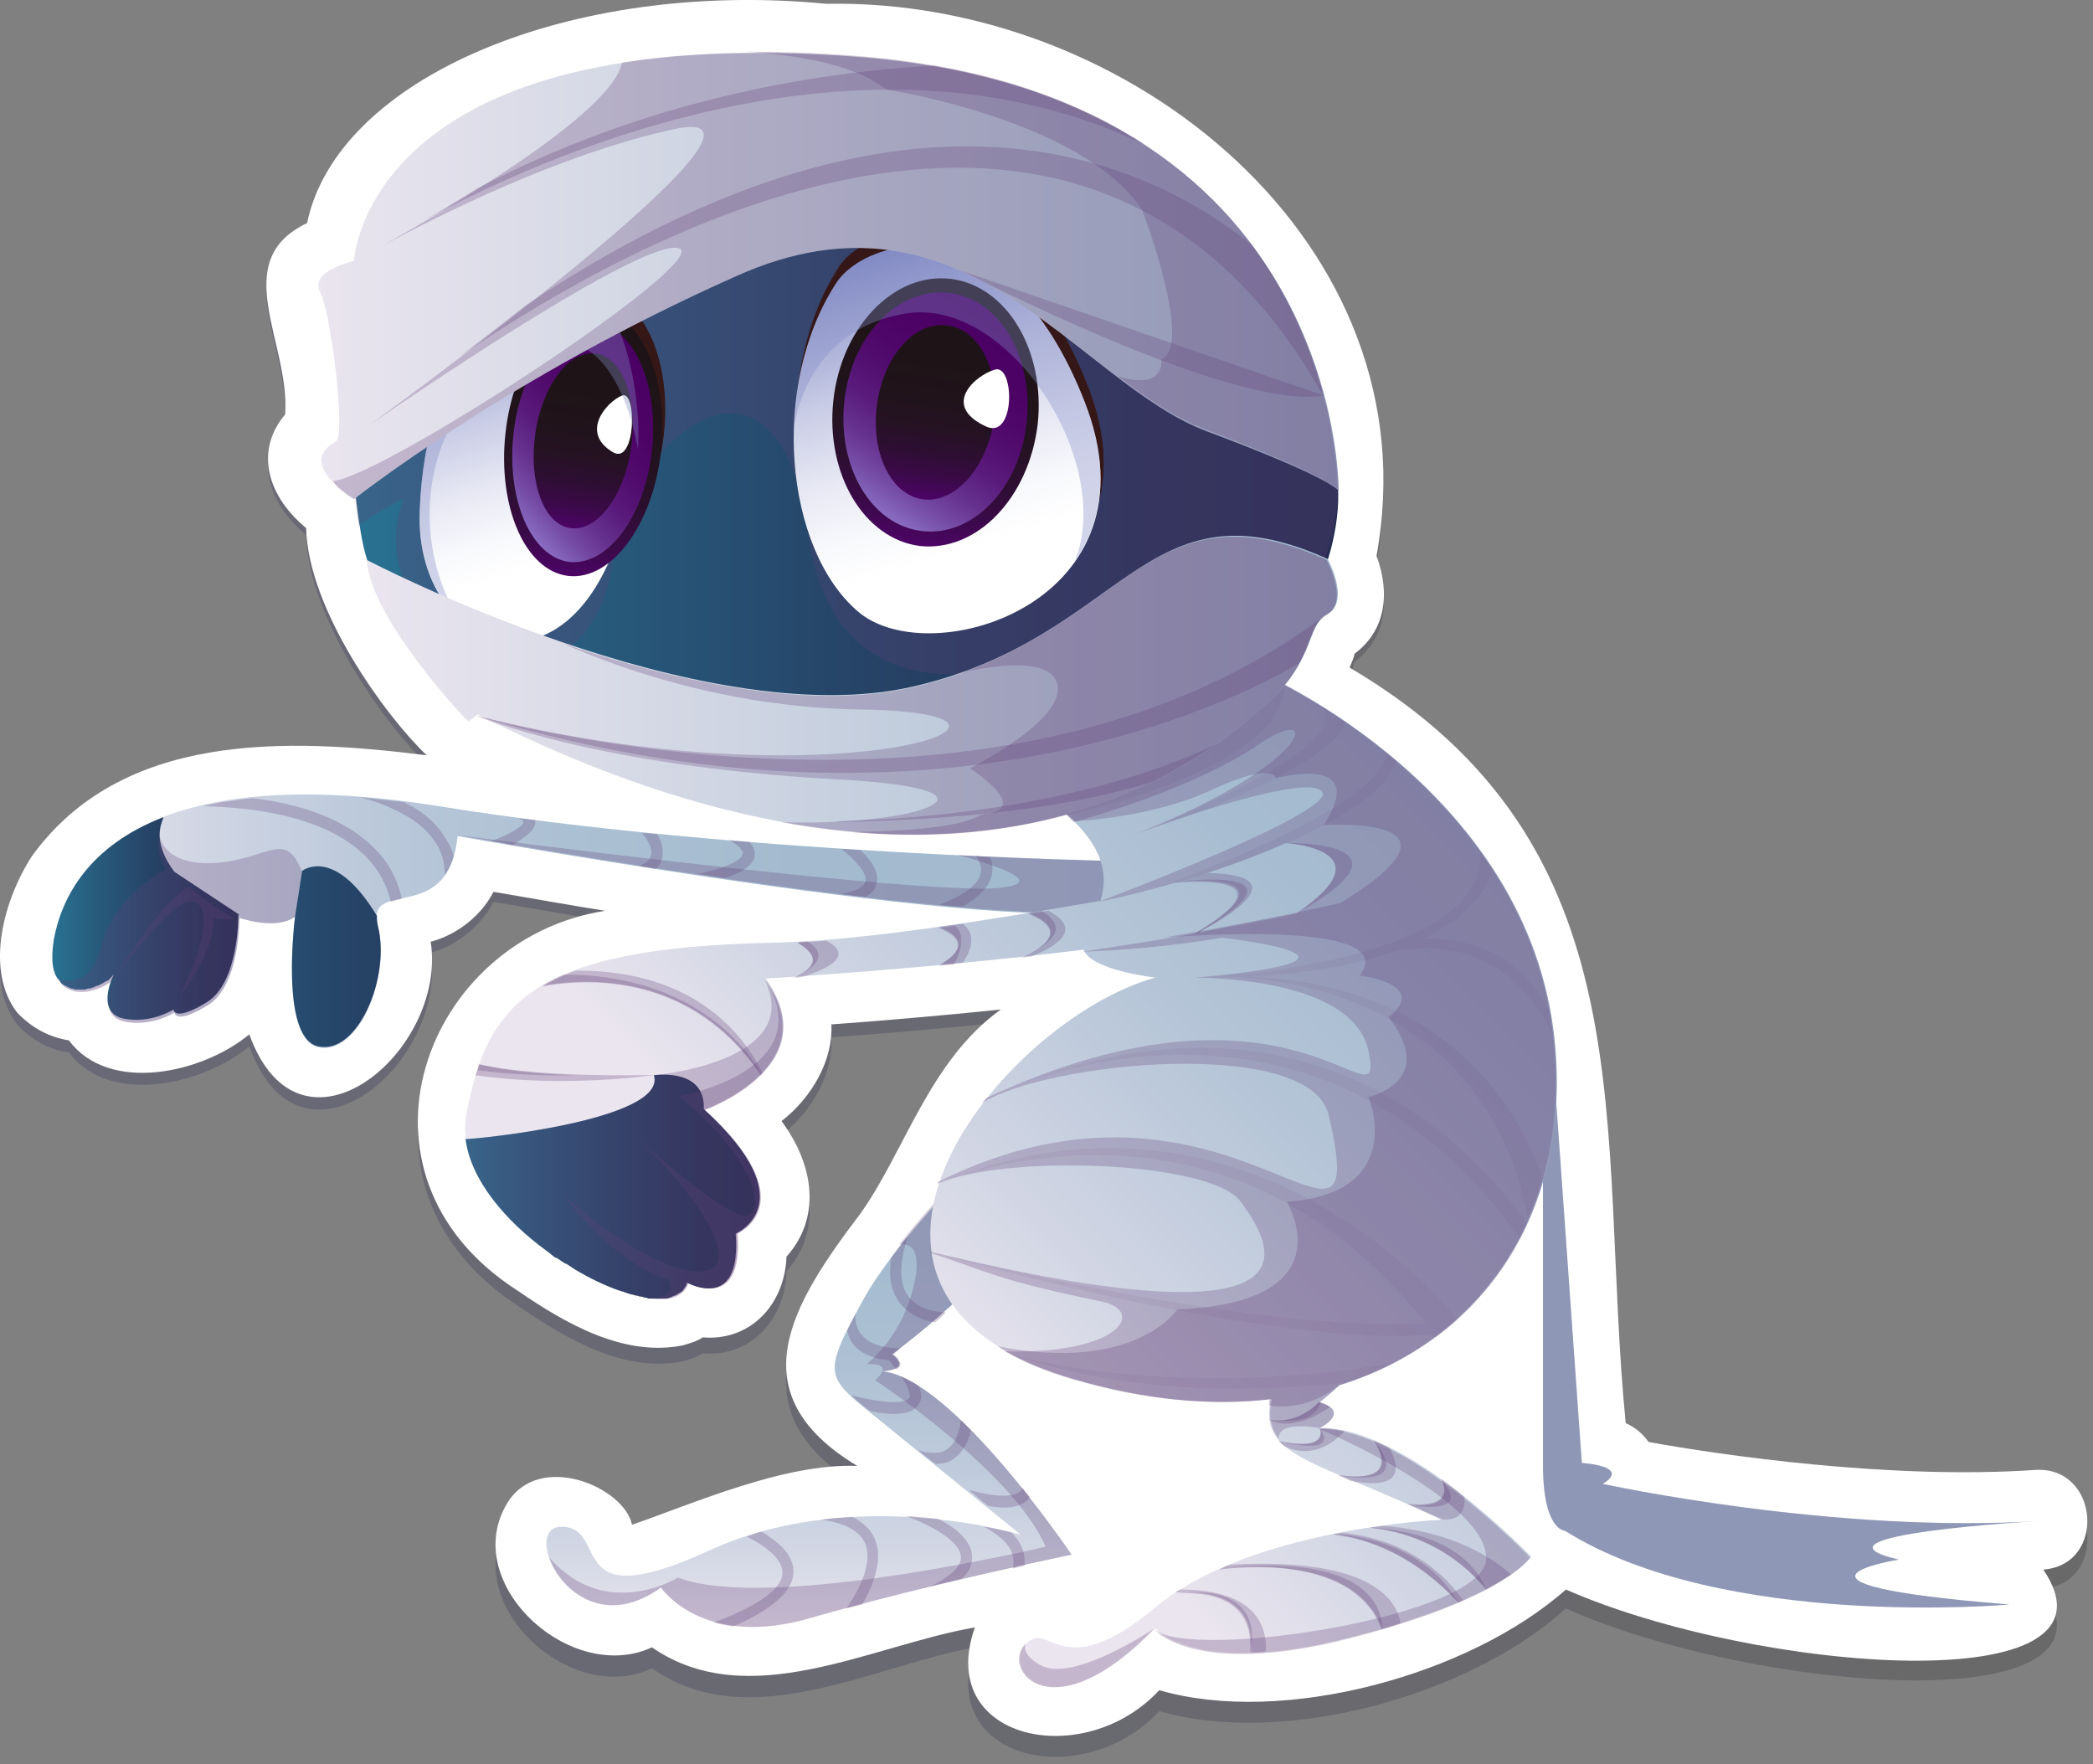 <svg width="210" height="177" viewBox="0 0 210 177" fill="none" xmlns="http://www.w3.org/2000/svg">
<rect x="0" y="0" width="210" height="177" fill="#808080" stroke="none"/>
<path opacity="0.18" d="M6.914 105.583C10.914 110.983 20.314 108.883 25.014 104.983C30.114 119.183 44.914 106.683 43.214 95.583C45.214 95.083 48.014 93.383 49.514 90.483C53.114 91.083 56.914 91.783 60.714 92.383C42.614 95.283 33.714 119.083 51.914 130.983C56.714 134.283 62.614 137.783 68.514 136.583C69.214 136.383 69.914 136.183 70.514 135.783C75.114 136.183 78.714 132.683 78.914 127.583C82.314 123.683 81.814 118.483 78.414 113.883C81.514 111.483 83.614 107.683 83.414 104.083C87.614 103.783 94.814 103.183 100.414 102.583C93.214 107.783 90.814 116.883 86.314 123.383C79.414 132.583 73.914 141.583 86.014 148.983C78.714 148.683 69.514 152.883 63.414 154.983C62.614 151.083 54.114 147.483 50.914 152.783C46.014 160.883 57.214 171.283 65.414 167.383C75.114 174.183 87.414 167.183 97.814 165.283C93.814 176.683 108.714 179.883 116.314 171.683C128.714 175.283 147.414 170.183 157.114 161.383C176.214 169.883 214.014 172.783 205.014 159.383C211.414 158.883 210.614 148.783 204.214 149.283C189.714 150.283 172.614 147.783 165.414 146.383C164.914 145.683 164.214 144.983 163.114 144.483C160.214 114.683 165.814 85.983 135.414 67.783C135.614 67.283 135.814 66.883 135.914 66.383C139.014 64.083 139.514 60.383 138.114 56.483C143.814 24.883 113.414 -0.117 82.914 0.483C57.114 -2.017 33.814 8.083 30.814 22.683C22.814 26.583 29.114 34.883 28.614 42.183C25.714 45.583 26.514 50.183 30.714 53.683C30.914 61.983 38.714 72.783 42.814 76.683C28.514 74.883 12.214 74.283 3.214 86.883C0.414 91.283 -1.586 98.383 1.714 102.783C3.214 104.383 5.014 105.383 6.914 105.583Z" fill="url(#paint0_linear_3_760)"/>
<path d="M6.914 104.383C10.914 109.783 20.314 107.683 25.014 103.783C30.114 117.883 44.914 105.483 43.214 94.483C45.214 93.983 48.014 92.383 49.514 89.483C53.114 90.083 56.914 90.783 60.714 91.383C42.614 94.183 33.714 117.783 51.914 129.483C56.714 132.783 62.614 136.183 68.514 134.983C69.214 134.783 69.914 134.583 70.514 134.183C75.114 134.583 78.714 131.083 78.914 126.083C82.314 122.283 81.814 117.083 78.414 112.483C81.514 110.083 83.614 106.283 83.414 102.783C87.614 102.483 94.814 101.883 100.414 101.283C93.214 106.483 90.814 115.483 86.314 121.783C79.414 130.883 73.914 139.783 86.014 147.083C78.714 146.783 69.514 150.883 63.414 152.983C62.614 149.183 54.114 145.583 50.914 150.783C46.014 158.783 57.214 169.083 65.414 165.283C75.114 171.983 87.414 165.083 97.814 163.283C93.814 174.583 108.714 177.783 116.314 169.583C128.714 173.183 147.414 168.083 157.114 159.483C176.214 167.883 214.014 170.783 205.014 157.483C211.414 156.983 210.614 147.083 204.214 147.483C189.714 148.483 172.614 145.983 165.414 144.683C164.914 143.983 164.214 143.283 163.114 142.783C160.214 113.283 165.814 84.883 135.414 66.983C135.614 66.483 135.814 66.083 135.914 65.583C139.014 63.283 139.514 59.583 138.114 55.783C143.814 24.583 113.414 -0.217 82.914 0.383C57.114 -2.117 33.814 7.883 30.814 22.383C22.814 26.183 29.114 34.383 28.614 41.583C25.714 44.983 26.514 49.483 30.714 52.983C30.914 61.183 38.714 71.883 42.814 75.783C28.514 73.983 12.214 73.483 3.214 85.883C0.414 90.183 -1.586 97.283 1.714 101.583C3.214 103.183 5.014 104.083 6.914 104.383Z" fill="white"/>
<path d="M102.414 112.083C102.414 112.083 90.714 122.883 86.514 130.583C82.314 138.283 82.814 138.083 88.614 142.783C94.414 147.483 102.414 153.983 102.414 153.983C102.414 153.983 85.714 148.883 71.114 155.583C56.514 162.283 61.214 153.483 56.514 153.183C51.814 152.883 57.514 165.683 66.314 159.283C66.314 159.283 70.514 165.583 81.514 162.283C92.614 159.083 107.514 155.983 107.514 155.983C107.514 155.983 95.614 138.283 88.514 137.583C88.514 137.583 91.614 137.483 89.514 135.883C89.514 135.883 97.714 129.783 100.414 125.483C103.214 121.183 102.414 112.083 102.414 112.083Z" fill="url(#paint1_linear_3_760)"/>
<path opacity="0.28" d="M66.314 159.283C66.314 159.283 70.514 165.583 81.514 162.283C92.614 159.083 107.514 155.983 107.514 155.983C107.514 155.983 95.614 138.283 88.514 137.583C88.514 137.583 91.614 137.483 89.514 135.883C89.514 135.883 97.714 129.783 100.414 125.483C101.014 124.483 101.514 123.183 101.814 121.783C100.414 118.083 99.314 115.483 99.114 115.083C96.614 117.583 93.114 121.183 90.214 124.883C91.314 124.683 92.214 125.283 91.914 127.783C91.014 133.883 86.914 136.883 86.914 136.883C86.914 136.883 89.914 136.583 87.814 138.483C87.814 138.483 101.614 147.583 104.914 155.183C104.914 155.183 77.214 161.783 68.014 158.283C68.014 158.283 60.814 162.783 55.114 156.283C56.214 159.483 60.614 163.383 66.314 159.283Z" fill="#634277"/>
<path opacity="0.28" d="M94.114 152.383C93.114 152.283 91.914 152.183 90.814 152.083C93.314 152.983 96.314 154.583 96.414 156.183C96.514 157.283 95.014 158.283 93.714 158.983C93.614 159.083 93.414 159.083 93.314 159.183C94.414 158.883 95.514 158.683 96.514 158.383C97.314 157.683 97.614 156.883 97.514 155.983C97.414 154.583 95.914 153.283 94.114 152.383Z" fill="#634277"/>
<path opacity="0.28" d="M87.814 154.483C87.414 153.483 86.614 152.783 85.514 152.183C84.514 152.283 83.414 152.283 82.414 152.483C84.814 152.783 86.314 153.683 86.814 154.883C87.614 156.883 86.114 159.683 84.914 161.383C85.414 161.283 86.014 161.083 86.514 160.983C87.614 159.083 88.614 156.483 87.814 154.483Z" fill="#634277"/>
<path opacity="0.28" d="M79.614 157.683C79.614 155.883 77.914 154.583 76.414 153.683C75.914 153.783 75.414 153.983 74.914 154.183C76.414 154.883 78.514 156.283 78.514 157.783C78.514 158.883 77.314 160.683 71.614 162.783C72.214 162.983 72.914 163.083 73.614 163.183C77.614 161.383 79.614 159.583 79.614 157.683Z" fill="#634277"/>
<path opacity="0.28" d="M85.614 134.883C86.514 135.983 88.014 136.383 89.214 136.483L89.914 137.383C90.214 137.283 90.414 137.083 90.314 136.683L90.014 136.483C90.114 136.483 90.114 136.483 90.214 136.483C90.114 136.283 89.914 136.083 89.614 135.883C89.614 135.883 89.914 135.683 90.314 135.283C89.214 135.283 87.414 135.083 86.514 133.983C86.014 133.483 85.814 132.783 85.814 131.883C85.514 132.483 85.214 132.983 85.014 133.483C85.114 134.083 85.314 134.483 85.614 134.883Z" fill="#634277"/>
<path opacity="0.28" d="M92.114 140.983C92.514 140.483 92.514 139.883 92.214 139.083C91.614 138.683 91.014 138.383 90.414 138.083C91.114 139.083 91.414 139.983 91.214 140.283C90.714 140.983 88.014 140.683 85.414 139.983C85.914 140.483 86.514 140.983 87.314 141.583C89.214 141.983 91.414 142.083 92.114 140.983Z" fill="#634277"/>
<path opacity="0.28" d="M90.114 130.483C90.814 131.583 92.114 132.383 93.814 132.683C94.214 132.383 94.614 131.983 94.914 131.683C93.014 131.583 91.714 130.983 91.014 129.883C89.914 128.183 90.614 125.483 91.114 123.983C90.514 124.683 89.914 125.483 89.414 126.183C89.214 127.683 89.214 129.183 90.114 130.483Z" fill="#634277"/>
<path opacity="0.28" d="M95.514 146.483C96.614 145.783 97.214 144.583 97.414 143.483C97.114 143.183 96.814 142.883 96.414 142.483C96.314 143.483 95.914 144.883 94.914 145.483C94.214 145.883 93.214 145.883 92.114 145.483C92.714 145.983 93.314 146.483 93.914 146.883C94.414 146.883 95.014 146.783 95.514 146.483Z" fill="#634277"/>
<path opacity="0.28" d="M103.114 150.483C103.214 150.383 103.214 150.283 103.314 150.183C103.114 149.883 102.814 149.583 102.614 149.283C102.514 149.383 102.514 149.483 102.414 149.583C101.514 150.383 99.314 150.083 97.214 149.483C97.914 150.083 98.514 150.583 99.114 151.083C100.614 151.383 102.214 151.383 103.114 150.483Z" fill="#634277"/>
<path d="M111.814 86.383C111.814 86.383 73.514 85.683 44.014 80.883C14.514 76.183 6.814 86.683 5.514 94.183C4.214 101.683 10.514 99.383 11.514 98.083C11.514 98.083 9.614 101.783 12.414 102.483C15.214 103.083 17.514 101.583 17.514 101.583C17.514 101.583 17.514 102.883 20.814 100.883C24.114 98.883 24.014 92.083 24.014 92.083C24.014 92.083 27.614 93.383 29.614 91.983C29.614 91.983 28.014 104.183 31.914 105.083C35.914 105.983 39.214 98.083 37.914 92.983C36.614 87.883 45.014 93.083 45.914 83.883C45.914 83.883 107.014 94.983 113.914 90.683C120.914 86.283 111.814 86.383 111.814 86.383Z" fill="url(#paint2_linear_3_760)"/>
<path d="M17.514 87.483C17.514 87.483 16.014 85.683 16.014 83.783C16.014 83.083 16.214 82.483 16.414 81.983C8.914 84.883 6.214 89.983 5.414 94.183C5.114 96.083 5.214 97.283 5.714 98.083C5.714 98.083 5.714 98.183 5.814 98.183C5.914 98.283 6.014 98.483 6.114 98.583C6.114 98.683 6.214 98.683 6.214 98.683C6.314 98.783 6.414 98.883 6.514 98.883C6.614 98.883 6.614 98.983 6.714 98.983C6.814 99.083 7.014 99.083 7.114 99.183H7.214C7.314 99.183 7.514 99.283 7.614 99.283C7.714 99.283 7.714 99.283 7.814 99.283C7.914 99.283 8.014 99.283 8.114 99.283C8.214 99.283 8.214 99.283 8.314 99.283C8.514 99.283 8.614 99.283 8.814 99.183H8.914C9.114 99.183 9.214 99.083 9.314 99.083C9.414 99.083 9.414 99.083 9.514 98.983C9.614 98.983 9.714 98.883 9.814 98.883C9.914 98.883 9.914 98.883 10.014 98.783C10.214 98.683 10.314 98.683 10.414 98.583C10.614 98.483 10.714 98.383 10.814 98.383C10.814 98.383 10.914 98.383 10.914 98.283C11.014 98.183 11.114 98.183 11.114 98.083C11.114 98.083 11.214 98.083 11.214 97.983C11.314 97.883 11.414 97.783 11.414 97.783C11.414 97.783 9.514 101.483 12.314 102.183C15.114 102.783 17.414 101.283 17.414 101.283C17.414 101.283 17.414 102.583 20.714 100.583C24.014 98.583 23.914 91.783 23.914 91.783H24.014L17.514 87.483Z" fill="url(#paint3_linear_3_760)"/>
<path opacity="0.28" d="M21.614 86.583C16.214 86.883 16.014 83.783 16.014 83.783C15.614 85.883 16.614 87.283 16.614 87.283C16.614 87.283 11.514 89.583 10.114 95.083C9.014 99.583 5.814 98.183 5.814 98.183C7.114 100.683 10.814 99.183 11.514 98.083C11.514 98.083 9.614 101.783 12.414 102.483C15.214 103.083 17.514 101.583 17.514 101.583C17.514 101.583 17.514 102.883 20.814 100.883C24.114 98.883 24.014 92.083 24.014 92.083C24.014 92.083 27.614 93.383 29.614 91.984L30.314 87.484C28.614 83.183 27.014 86.183 21.614 86.583Z" fill="#634277"/>
<path opacity="0.28" d="M11.514 98.083C11.514 98.083 16.814 90.783 18.914 90.483C21.114 90.183 21.014 93.883 18.014 99.983C18.014 99.983 21.714 95.383 21.414 92.083C21.414 92.083 22.714 92.383 23.514 92.183C23.514 92.183 20.414 90.383 19.014 88.983C19.114 88.883 16.814 89.483 11.514 98.083Z" fill="#634277"/>
<path d="M30.314 87.383L29.614 91.883C29.614 91.883 28.014 104.083 31.914 104.983C35.914 105.883 39.214 97.983 37.914 92.883C37.814 92.483 37.814 92.183 37.814 91.883C33.514 84.783 30.314 87.383 30.314 87.383Z" fill="url(#paint4_linear_3_760)"/>
<path opacity="0.28" d="M53.714 82.483C53.714 82.383 53.714 82.383 53.714 82.283C53.114 82.183 52.614 82.183 52.014 82.083C52.514 82.283 52.514 82.483 52.514 82.483C52.514 82.883 51.214 83.683 49.314 84.383C49.914 84.483 50.614 84.583 51.414 84.783C52.614 84.083 53.714 83.283 53.714 82.483Z" fill="#634277"/>
<path opacity="0.28" d="M38.014 85.583C35.414 82.683 31.214 80.783 25.314 80.083C23.514 80.283 21.914 80.483 20.414 80.883C28.414 81.083 34.114 82.983 37.114 86.383C38.414 87.883 38.914 89.283 39.214 90.483C39.514 90.383 39.914 90.283 40.314 90.183C40.014 88.783 39.414 87.183 38.014 85.583Z" fill="#634277"/>
<path opacity="0.28" d="M99.514 87.783C99.614 87.183 99.614 86.583 99.314 85.983C98.814 85.983 98.414 85.983 97.914 85.883C98.314 86.483 98.514 86.983 98.414 87.583C98.114 89.083 95.814 90.183 94.214 90.783C95.014 90.883 95.714 90.883 96.514 90.983C97.814 90.283 99.214 89.183 99.514 87.783Z" fill="#634277"/>
<path opacity="0.28" d="M87.914 88.783C88.314 87.583 87.414 86.283 86.314 85.283C85.714 85.283 85.114 85.183 84.414 85.183C85.814 86.283 87.114 87.683 86.814 88.483C86.714 88.783 86.314 89.383 84.314 89.683C85.114 89.783 86.014 89.883 86.814 89.983C87.414 89.683 87.814 89.283 87.914 88.783Z" fill="#634277"/>
<path opacity="0.28" d="M65.914 83.683C65.414 83.683 64.914 83.583 64.414 83.583C65.014 84.283 65.514 85.183 65.314 85.883C65.214 86.183 64.914 86.583 64.114 86.883C64.614 86.983 65.214 87.083 65.814 87.183C66.114 86.883 66.314 86.583 66.414 86.183C66.614 85.283 66.414 84.383 65.914 83.683Z" fill="#634277"/>
<path opacity="0.28" d="M75.714 85.883C75.814 85.383 75.614 84.984 75.214 84.484C74.514 84.383 73.914 84.383 73.214 84.283C74.514 85.083 74.614 85.583 74.514 85.683C74.414 86.383 72.514 87.183 70.014 87.683C70.914 87.783 71.814 87.983 72.714 88.083C74.414 87.583 75.614 86.784 75.714 85.883Z" fill="#634277"/>
<path opacity="0.28" d="M40.514 80.483C39.014 80.283 37.514 80.183 36.114 79.983C38.714 80.683 41.914 81.983 43.514 84.283C44.314 85.283 44.614 86.483 44.614 87.783C45.014 87.283 45.314 86.683 45.514 85.883C45.314 85.083 44.914 84.383 44.414 83.683C43.514 82.283 42.014 81.183 40.514 80.483Z" fill="#634277"/>
<path opacity="0.28" d="M113.914 90.583C120.914 86.283 111.814 86.383 111.814 86.383C111.814 86.383 105.514 86.283 96.114 85.783C100.514 86.983 104.914 88.583 100.314 89.083C92.614 89.883 45.814 83.783 45.814 83.783C45.814 83.783 107.014 94.883 113.914 90.583Z" fill="#634277"/>
<path d="M156.114 110.183L158.714 146.783C158.714 146.783 163.714 147.083 160.814 148.883C160.814 148.883 184.214 153.983 204.914 152.583C204.914 152.583 179.914 153.983 190.514 156.483C190.514 156.483 175.314 158.883 201.614 160.983C201.614 160.983 172.914 163.583 157.014 153.583C157.014 153.583 154.814 153.583 154.814 146.983C154.814 140.383 154.814 118.083 154.814 118.083C154.814 118.083 153.114 108.883 156.114 110.183Z" fill="#A1B9CE"/>
<path opacity="0.28" d="M156.114 110.183L158.714 146.783C158.714 146.783 163.714 147.083 160.814 148.883C160.814 148.883 184.214 153.983 204.914 152.583C204.914 152.583 179.914 153.983 190.514 156.483C190.514 156.483 175.314 158.883 201.614 160.983C201.614 160.983 172.914 163.583 157.014 153.583C157.014 153.583 154.814 153.583 154.814 146.983C154.814 140.383 154.814 118.083 154.814 118.083C154.814 118.083 153.114 108.883 156.114 110.183Z" fill="#634277"/>
<path d="M132.414 143.283C132.414 143.283 135.614 141.683 132.414 140.683C132.414 140.683 133.214 140.083 134.414 138.983C148.914 134.483 157.614 121.483 156.014 104.683C153.614 79.183 126.614 67.583 126.614 67.583C126.614 67.583 99.314 74.783 107.014 81.683C111.014 85.283 111.114 88.083 110.414 90.383C98.814 92.383 86.514 94.383 77.614 94.583C53.114 95.083 48.914 100.783 46.814 111.683C44.714 122.583 67.214 134.683 69.114 128.583C69.114 128.583 74.614 131.683 74.014 123.683C74.014 123.683 81.014 120.683 70.714 111.283C70.714 111.283 83.114 106.883 76.814 98.183C76.814 98.183 92.514 97.283 108.714 95.283C109.514 97.383 115.914 98.083 115.914 98.083C100.514 102.383 78.414 129.683 107.714 138.383C114.914 140.483 121.514 141.083 127.514 140.383C126.214 146.283 132.114 146.483 144.614 152.483C144.614 152.483 125.514 153.283 115.914 161.283C106.314 169.283 105.314 162.383 102.914 164.983C100.514 167.583 105.614 173.983 115.914 163.383C115.914 163.383 119.914 168.283 135.514 164.283C151.114 160.283 153.614 156.183 153.614 156.183C153.614 156.183 141.114 143.083 132.414 143.283Z" fill="url(#paint5_linear_3_760)"/>
<path d="M70.614 111.283C70.814 107.083 65.614 107.883 65.614 107.883C67.014 112.483 46.914 114.383 46.714 114.283C47.214 118.383 50.714 122.483 54.814 125.483C55.114 125.683 55.414 125.983 55.714 126.183C55.714 126.183 55.714 126.183 55.814 126.183C56.114 126.383 56.414 126.583 56.714 126.783C56.714 126.783 56.714 126.783 56.814 126.783C57.114 126.983 57.414 127.183 57.714 127.383C59.214 128.283 60.714 128.983 62.114 129.483C62.214 129.483 62.314 129.583 62.514 129.583C62.714 129.683 62.814 129.683 63.014 129.783C63.114 129.783 63.314 129.883 63.414 129.883C63.514 129.883 63.714 129.983 63.814 129.983C64.014 129.983 64.114 130.083 64.214 130.083C64.314 130.083 64.514 130.083 64.614 130.183C64.714 130.183 64.914 130.183 65.014 130.283C65.114 130.283 65.214 130.283 65.414 130.283C65.514 130.283 65.714 130.283 65.814 130.283C65.914 130.283 66.014 130.283 66.114 130.283C66.214 130.283 66.414 130.283 66.514 130.283C66.614 130.283 66.714 130.283 66.814 130.283C66.914 130.283 67.014 130.283 67.214 130.183C67.314 130.183 67.414 130.183 67.414 130.083C67.514 130.083 67.614 129.983 67.714 129.983C67.814 129.983 67.814 129.883 67.914 129.883C68.014 129.783 68.114 129.783 68.214 129.683C68.314 129.683 68.314 129.583 68.414 129.583C68.514 129.483 68.614 129.383 68.614 129.283L68.714 129.183C68.814 128.983 68.914 128.883 68.914 128.683C68.914 128.683 74.414 131.783 73.814 123.783C73.914 123.683 80.914 120.683 70.614 111.283Z" fill="url(#paint6_linear_3_760)"/>
<path opacity="0.28" d="M68.114 109.983C76.114 116.583 76.714 121.583 74.914 121.983C73.114 122.383 64.114 114.383 64.114 114.383C70.314 120.283 75.014 127.583 70.014 127.583C65.014 127.483 56.614 119.983 56.614 119.983C61.914 127.083 67.014 128.383 67.014 128.383C68.014 130.283 65.314 130.283 65.114 130.283C67.214 130.583 68.714 130.083 69.114 128.683C69.114 128.683 74.614 131.783 74.014 123.783C74.014 123.783 81.014 120.783 70.714 111.383C70.714 111.383 83.114 106.983 76.814 98.283C82.414 107.483 68.114 109.983 68.114 109.983Z" fill="#634277"/>
<path opacity="0.28" d="M65.614 107.883C67.014 112.483 46.914 114.383 46.714 114.283C48.014 124.383 67.314 134.283 69.014 128.683C69.014 128.683 74.514 131.783 73.914 123.783C73.914 123.783 80.914 120.783 70.614 111.383C70.614 111.383 83.014 106.983 76.714 98.283C80.814 106.583 65.614 107.883 65.614 107.883Z" fill="#634277"/>
<path opacity="0.28" d="M57.714 97.383C56.514 97.883 55.414 98.383 54.414 98.984C61.414 97.683 70.414 99.084 76.314 107.883C76.414 107.783 76.414 107.783 76.514 107.683C75.014 104.583 70.314 97.284 57.714 97.383Z" fill="#634277"/>
<path opacity="0.28" d="M82.914 94.383C81.914 94.483 81.014 94.483 80.014 94.583C81.914 95.683 82.314 96.883 79.614 98.083C79.914 98.083 80.214 98.083 80.614 97.983C83.114 97.183 85.714 95.883 82.914 94.383Z" fill="#634277"/>
<path opacity="0.28" d="M65.614 107.883C66.214 107.783 54.814 108.283 48.114 106.783C48.014 107.183 47.814 107.483 47.714 107.883C51.114 108.383 57.414 108.883 65.614 107.883Z" fill="#634277"/>
<path opacity="0.28" d="M96.614 92.683C95.814 92.783 95.014 92.883 94.214 92.983C96.414 93.883 97.114 95.183 94.314 96.783C95.014 96.683 95.814 96.683 96.614 96.583C97.414 95.383 98.014 93.783 96.614 92.683Z" fill="#634277"/>
<path opacity="0.28" d="M105.214 91.383C104.514 91.483 103.814 91.583 103.114 91.683C104.714 92.283 107.514 93.783 102.514 96.083C102.814 96.083 103.114 95.983 103.414 95.983C106.214 94.883 108.614 93.183 105.214 91.383Z" fill="#634277"/>
<path opacity="0.28" d="M138.614 163.483C139.314 163.283 139.914 163.083 140.514 162.883C140.214 160.883 138.114 156.183 123.414 156.983C123.014 157.083 122.714 157.283 122.314 157.483C126.214 156.983 136.114 156.583 138.614 163.483Z" fill="#634277"/>
<path opacity="0.28" d="M146.314 160.783C146.514 160.683 146.714 160.583 146.814 160.583C145.514 158.683 141.814 154.483 134.614 153.783C134.314 153.883 134.014 153.883 133.714 153.983C137.514 154.383 142.014 156.183 146.314 160.783Z" fill="#634277"/>
<path opacity="0.28" d="M118.414 159.483C118.214 159.583 118.014 159.683 117.914 159.783C120.914 159.583 126.014 159.983 125.514 165.783C126.014 165.783 126.514 165.783 127.014 165.683C127.114 163.583 126.414 159.483 118.414 159.483Z" fill="#634277"/>
<path opacity="0.28" d="M149.114 159.483C150.114 158.883 151.014 158.383 151.614 157.983C149.714 156.283 145.814 153.683 138.814 153.083C138.414 153.183 137.914 153.183 137.414 153.283C140.514 153.583 145.314 154.883 149.114 159.483Z" fill="#634277"/>
<path opacity="0.28" d="M133.414 141.183C133.214 140.983 132.814 140.883 132.314 140.683C132.314 140.683 130.214 143.083 127.214 142.383C127.314 142.383 129.314 143.983 133.414 141.183Z" fill="#634277"/>
<path opacity="0.28" d="M134.314 138.983C148.814 134.483 157.514 121.483 155.914 104.683C153.514 79.183 126.514 67.583 126.514 67.583C126.514 67.583 99.214 74.783 106.914 81.683C107.214 81.983 107.414 82.183 107.714 82.483C107.714 82.483 119.414 79.383 126.314 74.683C132.714 70.283 131.914 76.583 113.914 83.683C119.914 81.483 130.614 77.983 132.514 79.283C135.314 81.083 110.214 90.483 110.214 90.483C110.214 90.483 113.414 89.883 117.814 88.583C117.814 88.583 130.614 87.283 119.814 93.683C113.514 94.783 108.514 95.483 108.514 95.483C108.514 95.483 114.914 95.383 122.614 94.083C122.614 94.083 141.514 96.183 119.914 98.083C126.314 98.183 136.114 99.583 137.314 105.483C139.014 113.883 130.014 95.683 98.914 110.183C98.814 110.383 98.614 110.483 98.514 110.683C105.114 106.483 131.514 103.983 133.314 111.883C137.914 131.583 123.414 103.983 94.114 118.583C94.114 118.683 94.014 118.783 94.014 118.783C100.814 115.783 121.314 116.483 124.414 120.483C136.114 135.783 102.614 127.783 93.314 125.583V125.683C99.114 127.583 99.814 128.383 110.514 130.583C114.914 131.483 112.614 135.883 100.814 135.583C102.714 136.683 104.914 137.583 107.614 138.383C114.814 140.483 121.414 141.083 127.414 140.383C127.314 140.583 127.314 140.783 127.314 140.983C127.514 141.083 131.114 141.683 134.314 138.983ZM130.014 91.683C126.714 92.383 123.314 92.983 120.214 93.583C123.114 92.083 130.314 87.783 121.114 87.583C123.614 86.783 126.314 85.783 129.014 84.583C131.514 84.783 138.314 86.083 130.014 91.683Z" fill="#634277"/>
<path opacity="0.28" d="M146.914 150.183C146.214 149.583 145.414 148.983 144.614 148.383C145.114 149.383 145.514 151.283 141.214 150.883C142.314 151.383 143.414 151.883 144.614 152.383C144.614 152.383 144.514 152.383 144.414 152.383C145.914 152.683 147.114 152.083 146.914 150.183Z" fill="#634277"/>
<path opacity="0.28" d="M134.914 143.583C134.014 143.383 133.214 143.283 132.414 143.283C132.414 143.283 133.514 145.683 128.314 144.583C128.414 144.783 128.614 144.883 128.814 145.083C130.014 145.683 132.414 146.283 134.914 143.583Z" fill="#634277"/>
<path opacity="0.28" d="M139.414 145.283C138.914 144.983 138.314 144.783 137.814 144.483C138.614 145.683 140.214 148.883 134.214 147.983C134.614 148.183 135.114 148.383 135.514 148.583C138.214 149.083 141.414 149.083 139.414 145.283Z" fill="#634277"/>
<path opacity="0.28" d="M122.414 157.383C126.314 156.983 136.214 156.583 138.714 163.483C138.314 154.983 122.414 157.383 122.414 157.383Z" fill="#634277"/>
<path opacity="0.28" d="M146.314 160.783C142.414 153.983 133.714 153.883 133.714 153.883C137.514 154.383 142.014 156.183 146.314 160.783Z" fill="#634277"/>
<path opacity="0.28" d="M117.814 159.883C120.814 159.683 125.914 160.083 125.414 165.883C125.414 165.883 127.614 158.683 117.814 159.883Z" fill="#634277"/>
<path opacity="0.28" d="M149.114 159.483C146.714 153.383 137.514 153.283 137.514 153.283C140.514 153.583 145.314 154.883 149.114 159.483Z" fill="#634277"/>
<path opacity="0.28" d="M127.314 142.383C127.314 142.383 131.714 143.383 132.514 140.683H132.314C132.014 141.083 130.014 142.983 127.314 142.383Z" fill="#634277"/>
<path opacity="0.28" d="M144.614 148.483C145.114 149.483 145.514 151.383 141.214 150.983C141.214 150.983 148.014 152.283 144.614 148.483Z" fill="#634277"/>
<path opacity="0.28" d="M132.414 143.283C132.414 143.283 133.514 145.683 128.314 144.583C128.314 144.583 134.514 146.283 132.414 143.283Z" fill="#634277"/>
<path opacity="0.28" d="M134.214 147.983C134.214 147.983 142.114 149.683 137.814 144.483C138.614 145.683 140.214 148.883 134.214 147.983Z" fill="#634277"/>
<g opacity="0.28">
<path opacity="0.28" d="M128.914 68.783C128.914 68.783 108.214 77.583 107.014 81.783C106.914 81.783 128.814 77.283 128.914 68.783Z" fill="#634277"/>
<path opacity="0.28" d="M114.014 83.683C115.014 83.283 116.214 82.883 117.514 82.483C131.014 77.583 134.414 74.283 135.014 72.483C134.214 71.883 133.314 71.383 132.614 70.883C136.614 74.983 114.014 83.683 114.014 83.683Z" fill="#634277"/>
<path opacity="0.28" d="M116.114 89.083C117.914 88.583 119.514 88.083 121.114 87.583C123.614 86.783 126.314 85.783 129.014 84.583H129.114C138.014 80.683 139.814 77.584 140.114 76.383C139.714 76.084 139.414 75.784 139.014 75.484C139.214 80.984 116.214 88.983 116.114 89.083Z" fill="#634277"/>
<path opacity="0.28" d="M140.114 95.383C149.314 93.984 153.714 99.484 155.814 103.883C155.714 103.083 155.614 102.383 155.514 101.683C152.114 94.583 145.714 94.083 142.914 94.183C147.814 91.683 149.414 88.683 149.814 87.383C149.414 86.784 149.014 86.084 148.514 85.484C148.914 92.284 139.014 95.383 130.714 96.883C128.214 97.383 125.214 97.784 121.614 97.984C121.314 97.984 121.114 97.984 120.814 97.984C121.014 97.984 121.314 97.984 121.514 97.984C122.714 97.984 123.914 97.984 125.014 97.984C131.714 97.683 136.614 96.683 140.114 95.383Z" fill="#634277"/>
<path opacity="0.28" d="M125.114 97.984C124.614 97.984 124.114 97.984 123.514 97.984C131.214 98.383 149.214 101.383 153.314 122.183C153.914 120.883 154.314 119.483 154.714 118.083C152.814 112.283 145.814 98.683 125.114 97.984Z" fill="#634277"/>
<path opacity="0.28" d="M102.514 108.683C111.314 105.583 135.214 99.984 152.514 124.283C152.814 123.783 153.014 123.283 153.214 122.783C150.014 118.183 133.714 96.784 102.514 108.683Z" fill="#634277"/>
<path opacity="0.28" d="M95.414 118.283C101.214 116.283 125.014 109.783 143.014 132.783C125.414 133.783 93.314 125.583 93.314 125.583C127.514 134.983 140.814 134.183 143.814 133.883C143.914 133.983 143.914 134.083 144.014 134.183C144.214 134.083 144.314 133.883 144.514 133.783C144.514 133.783 144.514 133.783 144.614 133.783C145.214 133.383 145.714 132.883 146.314 132.383C142.714 128.083 123.514 107.483 95.414 118.283Z" fill="#634277"/>
<path opacity="0.28" d="M101.414 135.883C114.014 140.183 127.514 139.583 135.214 138.683C136.814 138.183 138.314 137.483 139.714 136.783C117.514 140.483 102.514 136.183 101.414 135.883Z" fill="#634277"/>
</g>
<path opacity="0.28" d="M76.314 107.783C74.914 104.783 69.014 97.783 56.614 97.783C55.814 98.083 55.114 98.484 54.414 98.883C61.414 97.683 70.414 98.983 76.314 107.783Z" fill="#634277"/>
<path opacity="0.28" d="M81.014 94.483C80.714 94.483 80.414 94.483 80.014 94.583C81.714 95.583 82.214 96.583 80.514 97.683C82.114 96.783 82.914 95.583 81.014 94.483Z" fill="#634277"/>
<path opacity="0.28" d="M47.914 107.383C50.214 107.683 53.614 107.983 57.814 107.883C54.514 107.783 50.914 107.483 48.014 106.783C48.014 106.983 47.914 107.183 47.914 107.383Z" fill="#634277"/>
<path opacity="0.28" d="M94.214 96.883C94.714 96.883 95.214 96.783 95.714 96.783C96.414 95.483 96.914 93.783 95.814 92.883C95.214 92.983 94.714 93.083 94.114 93.083C96.414 93.983 97.114 95.183 94.214 96.883Z" fill="#634277"/>
<path opacity="0.28" d="M104.114 95.183C105.914 94.183 106.914 92.883 104.514 91.383C104.114 91.483 103.614 91.483 103.214 91.583C104.514 92.183 106.914 93.383 104.114 95.183Z" fill="#634277"/>
<path opacity="0.28" d="M130.014 91.683C143.314 84.283 129.014 84.583 129.014 84.583C131.514 84.783 138.314 86.083 130.014 91.683Z" fill="#634277"/>
<path opacity="0.28" d="M118.014 88.483C118.014 88.483 130.614 87.183 120.214 93.483V93.583C132.414 86.583 118.014 88.483 118.014 88.483Z" fill="#634277"/>
<path opacity="0.28" d="M149.114 156.383C149.114 162.183 119.514 166.683 115.814 163.483C115.814 163.483 119.814 168.383 135.414 164.383C151.014 160.383 153.514 156.283 153.514 156.283C153.514 156.283 141.014 143.183 132.314 143.383C132.414 143.283 149.214 150.583 149.114 156.383Z" fill="#634277"/>
<path opacity="0.28" d="M115.814 163.383C115.814 163.383 107.714 168.883 104.414 167.083C102.814 166.183 102.714 165.383 102.914 164.883L102.814 164.983C100.414 167.583 105.614 173.983 115.814 163.383Z" fill="#634277"/>
<path opacity="0.28" d="M132.414 143.283C132.414 143.283 135.614 141.683 132.414 140.683C132.414 140.683 133.214 140.083 134.414 138.983C148.914 134.483 157.614 121.483 156.014 104.683C153.614 79.183 126.614 67.583 126.614 67.583C126.614 67.583 109.814 72.083 106.314 77.283L106.614 81.283C106.714 81.383 106.814 81.483 106.914 81.583L107.514 82.083C107.614 82.183 107.714 82.283 107.914 82.383C107.914 82.383 115.614 82.083 121.714 79.183C127.814 76.383 128.014 78.083 128.014 78.083C128.014 78.083 137.514 75.483 132.814 82.783C132.814 82.783 149.014 81.683 134.514 90.583C134.514 90.583 128.314 92.083 116.714 94.083C116.714 94.083 141.014 91.983 136.414 97.883C136.414 97.883 143.514 98.683 139.314 102.083C139.314 102.083 144.514 107.883 137.314 110.083C137.314 110.083 141.314 119.683 129.114 120.583C129.114 120.583 135.314 130.683 118.114 131.383C118.114 131.383 114.014 137.783 100.114 135.083C102.114 136.383 104.614 137.483 107.814 138.383C115.014 140.483 121.614 141.083 127.614 140.383C127.214 142.083 127.514 143.283 128.314 144.383C128.214 143.683 128.814 142.683 132.414 143.283Z" fill="#634277"/>
<path opacity="0.28" d="M102.714 155.783C102.514 155.083 102.114 154.383 101.514 153.783C100.814 153.583 99.914 153.383 98.714 153.183C100.414 154.083 101.414 155.083 101.614 156.083C101.714 156.583 101.714 156.983 101.614 157.383C102.014 157.283 102.414 157.183 102.814 157.083C102.814 156.683 102.814 156.183 102.714 155.783Z" fill="#634277"/>
<path d="M35.514 47.883C35.514 47.883 36.114 55.383 37.214 56.983C38.314 58.583 44.614 71.183 58.514 76.383C72.414 81.483 133.214 56.183 133.214 56.183C133.214 56.183 135.214 50.383 133.714 46.083C132.214 41.783 88.714 14.183 88.714 14.183L50.714 18.683L35.514 47.883Z" fill="url(#paint7_linear_3_760)"/>
<path opacity="0.28" d="M133.714 46.083C132.614 43.083 110.314 28.183 97.514 19.883C89.014 17.683 79.614 19.283 71.914 20.083C67.314 20.583 57.014 21.683 48.414 22.883L35.414 47.883C35.414 47.883 35.614 50.283 36.014 52.683C38.814 50.783 40.514 49.983 40.514 49.983C37.914 56.583 42.514 61.883 42.514 61.883C42.514 61.883 50.514 69.083 56.214 65.583C62.014 62.083 61.714 53.683 61.714 53.683C65.314 42.283 78.314 33.183 81.114 53.683C83.914 74.183 104.314 66.083 104.314 66.083C104.314 66.083 105.214 66.083 106.714 66.083C121.114 60.983 132.914 56.083 132.914 56.083C132.914 56.083 135.214 50.383 133.714 46.083Z" fill="#634277"/>
<path d="M84.214 26.783C87.314 22.083 101.214 18.483 109.114 38.683C117.014 58.783 93.714 65.983 86.414 59.783C78.914 53.583 77.514 37.083 84.214 26.783Z" fill="#351717"/>
<path d="M84.214 26.783C87.314 22.083 101.214 18.483 109.114 38.683C117.014 58.783 93.714 65.983 86.414 59.783C78.914 53.583 77.514 37.083 84.214 26.783Z" fill="#351717"/>
<path d="M104.387 40.875C105.226 33.466 101.324 26.941 95.671 26.301C90.018 25.661 84.756 31.149 83.917 38.558C83.078 45.967 86.981 52.491 92.633 53.131C98.286 53.771 103.548 48.284 104.387 40.875Z" fill="#351717"/>
<path d="M84.914 38.683C84.214 45.283 87.614 51.083 92.714 51.683C97.814 52.283 102.514 47.383 103.214 40.783C103.914 34.183 100.514 28.383 95.414 27.783C90.414 27.183 85.714 32.083 84.914 38.683Z" fill="#351717"/>
<path d="M88.214 38.883C87.514 43.683 89.514 47.983 92.714 48.483C95.914 48.983 99.114 45.483 99.914 40.683C100.614 35.883 98.614 31.583 95.414 31.083C92.214 30.483 89.014 34.083 88.214 38.883Z" fill="#351717"/>
<path d="M99.214 41.184C102.214 42.584 102.114 34.883 100.114 35.483C98.114 36.084 94.614 39.084 99.214 41.184Z" fill="#351717"/>
<path opacity="0.36" d="M109.014 38.683C101.114 18.583 87.214 22.083 84.114 26.783C81.314 31.083 80.014 36.483 79.814 41.783C79.914 40.483 81.214 31.583 90.914 29.883C101.314 27.983 112.114 44.783 108.014 54.783C110.814 50.883 111.714 45.583 109.014 38.683Z" fill="#351717"/>
<path d="M64.114 43.983C64.814 37.783 62.414 25.983 56.714 26.384C51.014 26.784 43.014 34.083 42.414 49.583C41.714 65.083 60.914 71.083 64.114 43.983Z" fill="#351717"/>
<path d="M64.114 43.983C64.814 37.783 62.414 25.983 56.714 26.384C51.014 26.784 43.014 34.083 42.414 49.583C41.714 65.083 60.914 71.083 64.114 43.983Z" fill="#351717"/>
<path d="M66.601 43.663C67.44 36.255 64.605 29.851 60.27 29.36C55.934 28.869 51.74 34.477 50.901 41.886C50.062 49.295 52.897 55.699 57.232 56.19C61.568 56.68 65.763 51.072 66.601 43.663Z" fill="#351717"/>
<path d="M51.714 41.983C51.014 48.584 53.514 54.283 57.314 54.783C61.214 55.184 64.914 50.184 65.614 43.584C66.314 36.983 63.814 31.284 60.014 30.784C56.214 30.384 52.514 35.383 51.714 41.983Z" fill="#351717"/>
<path d="M53.914 41.883C53.214 46.683 54.714 50.983 57.414 51.383C60.114 51.783 62.814 48.183 63.514 43.383C64.214 38.583 62.714 34.283 60.014 33.883C57.414 33.483 54.614 37.083 53.914 41.883Z" fill="#351717"/>
<path d="M61.814 43.783C64.114 45.083 64.214 37.483 62.714 38.083C61.214 38.683 58.314 41.783 61.814 43.783Z" fill="#351717"/>
<path opacity="0.36" d="M56.714 26.383C51.014 26.783 43.014 34.083 42.414 49.583C42.214 54.183 43.814 57.983 46.214 60.283C41.114 51.883 42.814 39.283 52.514 33.883C62.014 28.483 64.214 43.083 64.314 43.483C64.714 37.083 62.214 25.983 56.714 26.383Z" fill="#351717"/>
<path d="M83.914 28.384C87.014 23.683 100.914 20.084 108.814 40.283C116.714 60.383 93.414 67.584 86.114 61.383C78.714 55.084 77.214 38.684 83.914 28.384Z" fill="url(#paint8_linear_3_760)"/>
<path d="M83.614 40.184C82.814 47.584 86.714 54.084 92.314 54.783C98.014 55.383 103.214 49.983 104.114 42.584C104.914 35.184 101.014 28.683 95.414 27.983C89.714 27.284 84.414 32.783 83.614 40.184Z" fill="url(#paint9_linear_3_760)"/>
<path d="M84.714 40.283C84.014 46.883 87.414 52.684 92.514 53.283C97.614 53.883 102.314 48.983 103.014 42.383C103.714 35.783 100.314 29.983 95.214 29.384C90.114 28.784 85.414 33.684 84.714 40.283Z" fill="url(#paint10_linear_3_760)"/>
<path d="M88.014 40.483C87.314 45.283 89.314 49.584 92.514 50.084C95.714 50.584 98.914 47.084 99.714 42.283C100.414 37.483 98.414 33.184 95.214 32.684C91.914 32.084 88.714 35.584 88.014 40.483Z" fill="url(#paint11_linear_3_760)"/>
<path d="M98.914 42.783C101.914 44.183 101.814 36.483 99.814 37.084C97.814 37.684 94.414 40.683 98.914 42.783Z" fill="white"/>
<path opacity="0.36" d="M108.814 40.283C100.914 20.183 87.014 23.683 83.914 28.384C81.114 32.684 79.814 38.084 79.614 43.383C79.714 42.084 81.014 33.184 90.714 31.483C101.114 29.584 111.914 46.383 107.814 56.383C110.514 52.483 111.514 47.184 108.814 40.283Z" fill="#838BC5"/>
<path d="M63.814 45.583C64.514 39.383 62.114 27.583 56.414 27.983C50.714 28.383 42.714 35.683 42.114 51.183C41.414 66.683 60.614 72.683 63.814 45.583Z" fill="url(#paint12_linear_3_760)"/>
<path d="M50.714 43.483C49.914 50.883 52.714 57.283 57.014 57.783C61.314 58.283 65.514 52.683 66.314 45.283C67.114 37.883 64.314 31.483 60.014 30.983C55.714 30.483 51.514 36.083 50.714 43.483Z" fill="url(#paint13_linear_3_760)"/>
<path d="M51.514 43.583C50.814 50.183 53.314 55.883 57.114 56.383C61.014 56.783 64.714 51.783 65.414 45.183C66.114 38.583 63.614 32.883 59.814 32.383C56.014 31.983 52.214 36.983 51.514 43.583Z" fill="url(#paint14_linear_3_760)"/>
<path d="M53.714 43.483C53.014 48.283 54.514 52.583 57.214 52.983C59.914 53.383 62.614 49.783 63.314 44.983C64.014 40.183 62.514 35.883 59.814 35.483C57.114 35.083 54.414 38.683 53.714 43.483Z" fill="url(#paint15_linear_3_760)"/>
<path d="M61.514 45.383C63.814 46.683 63.914 39.083 62.414 39.683C60.914 40.283 58.114 43.383 61.514 45.383Z" fill="white"/>
<path opacity="0.36" d="M56.414 27.983C50.714 28.383 42.714 35.683 42.114 51.183C41.914 55.783 43.514 59.583 45.914 61.883C40.814 53.483 42.514 40.883 52.214 35.483C61.714 30.083 63.914 44.683 64.014 45.083C64.414 38.683 62.014 27.583 56.414 27.983Z" fill="#838BC5"/>
<path d="M35.514 50.083C35.514 50.083 50.914 37.883 73.914 27.683C96.914 17.383 108.014 38.383 121.114 43.283C134.214 48.183 134.314 49.283 134.314 49.283C134.314 49.283 134.814 9.283 85.714 5.683C36.614 2.083 35.514 26.183 35.514 26.183C35.514 26.183 31.014 27.183 32.114 29.283C33.214 31.383 34.714 43.683 33.714 44.283C32.714 44.883 30.214 46.483 35.514 50.083Z" fill="url(#paint16_linear_3_760)"/>
<path d="M36.814 56.183C36.814 56.183 70.314 73.784 91.614 68.883C112.914 63.983 114.814 47.783 133.214 56.083C133.214 56.083 135.514 60.283 133.214 61.583C130.914 62.883 132.214 66.283 126.414 71.283C120.514 76.383 96.614 96.283 47.914 71.683L47.014 72.383C46.914 72.484 37.014 61.883 36.814 56.183Z" fill="url(#paint17_linear_3_760)"/>
<path opacity="0.28" d="M35.514 50.083C35.514 50.083 50.914 37.883 73.914 27.683C96.914 17.383 108.014 38.383 121.114 43.283C134.214 48.183 134.314 49.283 134.314 49.283C134.314 49.283 134.814 9.283 85.714 5.683C76.314 4.983 68.614 5.283 62.414 6.283C61.814 9.183 56.114 14.583 38.514 24.583C43.914 21.683 56.114 15.483 67.514 12.983C82.714 9.583 37.014 42.683 37.014 42.683C37.014 42.683 63.814 24.083 68.014 24.883C72.214 25.683 39.114 47.483 33.414 48.283C33.714 48.783 34.414 49.383 35.514 50.083Z" fill="#634277"/>
<path opacity="0.28" d="M126.314 71.383C132.214 66.283 130.814 62.983 133.114 61.683C135.414 60.383 133.114 56.183 133.114 56.183C114.714 47.883 112.814 64.083 91.514 68.983C81.014 71.383 67.514 68.283 56.514 64.583C63.814 67.783 74.214 70.983 86.214 71.183C109.614 71.483 84.114 80.983 47.714 71.783C47.714 71.783 59.614 76.883 83.814 78.183C102.914 79.183 91.914 82.983 78.314 82.483C106.914 87.783 121.814 75.183 126.314 71.383Z" fill="#634277"/>
<path opacity="0.28" d="M114.814 14.483C109.414 10.983 102.514 8.083 93.714 6.583C81.414 7.283 64.714 10.083 47.914 18.883C46.314 19.883 44.514 20.983 42.614 22.083C53.914 15.883 86.514 0.983 114.814 14.483Z" fill="#634277"/>
<path opacity="0.28" d="M132.814 39.783C131.614 35.283 129.514 29.883 125.614 24.583C114.014 15.283 90.314 5.583 52.814 30.583C50.514 32.383 48.214 34.183 46.114 35.783C65.314 22.583 109.814 -1.217 132.814 39.783Z" fill="#634277"/>
<path opacity="0.28" d="M96.514 27.183C96.514 27.183 123.614 41.283 132.814 39.683L96.514 27.183Z" fill="#634277"/>
<path opacity="0.28" d="M134.214 49.183C134.214 49.183 134.714 9.183 85.614 5.583C81.714 5.283 78.014 5.183 74.714 5.183C79.614 5.483 85.714 6.383 88.914 8.983C88.914 8.983 108.614 11.983 114.614 21.083C114.614 21.083 119.814 34.783 116.514 36.083C116.514 36.083 117.014 39.183 112.214 37.783C115.114 39.983 118.014 41.983 121.014 43.083C134.114 48.083 134.214 49.183 134.214 49.183Z" fill="#634277"/>
<path opacity="0.28" d="M132.614 61.983C99.514 86.683 47.714 71.783 47.714 71.783C93.214 85.683 123.414 70.583 130.314 66.583C131.514 64.483 131.614 62.883 132.614 61.983Z" fill="#634277"/>
<path opacity="0.28" d="M83.414 82.483C98.514 82.283 108.714 80.583 115.514 78.483C118.114 77.183 120.214 75.883 122.014 74.683C109.114 80.783 92.814 82.183 84.214 82.383C83.914 82.483 83.614 82.483 83.414 82.483Z" fill="#634277"/>
<path opacity="0.28" d="M126.314 71.383C132.214 66.283 130.814 62.983 133.114 61.683C135.414 60.383 133.114 56.183 133.114 56.183C116.214 48.583 113.214 61.483 96.514 67.483C96.514 67.483 105.514 65.183 106.114 68.783C106.714 72.383 97.314 77.083 97.314 77.083C97.314 77.083 103.714 81.183 98.714 81.683C97.814 81.783 97.614 83.283 85.414 83.483C109.414 85.583 122.214 74.883 126.314 71.383Z" fill="#634277"/>
<defs>
<linearGradient id="paint0_linear_3_760" x1="0.301" y1="88.086" x2="209.64" y2="88.086" gradientUnits="userSpaceOnUse">
<stop stop-color="#00004F"/>
<stop offset="1"/>
</linearGradient>
<linearGradient id="paint1_linear_3_760" x1="81.242" y1="163.214" x2="81.242" y2="112.073" gradientUnits="userSpaceOnUse">
<stop stop-color="#EAE5EF"/>
<stop offset="0.121" stop-color="#D6D9E6"/>
<stop offset="0.308" stop-color="#BFCBDC"/>
<stop offset="0.507" stop-color="#AEC1D4"/>
<stop offset="0.726" stop-color="#A4BBCF"/>
<stop offset="1" stop-color="#A1B9CE"/>
</linearGradient>
<linearGradient id="paint2_linear_3_760" x1="5.306" y1="92.412" x2="116.57" y2="92.412" gradientUnits="userSpaceOnUse">
<stop stop-color="#EAE5EF"/>
<stop offset="0.004" stop-color="#E9E4EF"/>
<stop offset="0.142" stop-color="#CFD5E3"/>
<stop offset="0.292" stop-color="#BAC8DA"/>
<stop offset="0.462" stop-color="#ACC0D3"/>
<stop offset="0.667" stop-color="#A4BBCF"/>
<stop offset="1" stop-color="#A1B9CE"/>
</linearGradient>
<linearGradient id="paint3_linear_3_760" x1="5.306" y1="92.283" x2="24.129" y2="92.283" gradientUnits="userSpaceOnUse">
<stop stop-color="#297292"/>
<stop offset="0.155" stop-color="#286283"/>
<stop offset="0.496" stop-color="#264568"/>
<stop offset="0.79" stop-color="#243257"/>
<stop offset="1" stop-color="#242C51"/>
</linearGradient>
<linearGradient id="paint4_linear_3_760" x1="5.306" y1="96.012" x2="116.57" y2="96.012" gradientUnits="userSpaceOnUse">
<stop stop-color="#297292"/>
<stop offset="0.082" stop-color="#286283"/>
<stop offset="0.262" stop-color="#264568"/>
<stop offset="0.417" stop-color="#243257"/>
<stop offset="0.528" stop-color="#242C51"/>
</linearGradient>
<linearGradient id="paint5_linear_3_760" x1="147.592" y1="83.645" x2="80.045" y2="151.192" gradientUnits="userSpaceOnUse">
<stop stop-color="#A1B9CE"/>
<stop offset="0.162" stop-color="#A7BCD1"/>
<stop offset="0.373" stop-color="#B7C6D8"/>
<stop offset="0.611" stop-color="#D2D6E4"/>
<stop offset="0.784" stop-color="#EAE5EF"/>
</linearGradient>
<linearGradient id="paint6_linear_3_760" x1="46.71" y1="119.067" x2="76.243" y2="119.067" gradientUnits="userSpaceOnUse">
<stop stop-color="#297292"/>
<stop offset="0.155" stop-color="#286283"/>
<stop offset="0.496" stop-color="#264568"/>
<stop offset="0.79" stop-color="#243257"/>
<stop offset="1" stop-color="#242C51"/>
</linearGradient>
<linearGradient id="paint7_linear_3_760" x1="35.473" y1="45.631" x2="134.228" y2="45.631" gradientUnits="userSpaceOnUse">
<stop stop-color="#297292"/>
<stop offset="0.155" stop-color="#286283"/>
<stop offset="0.496" stop-color="#264568"/>
<stop offset="0.79" stop-color="#243257"/>
<stop offset="1" stop-color="#242C51"/>
</linearGradient>
<linearGradient id="paint8_linear_3_760" x1="99.841" y1="62.357" x2="88.231" y2="25.346" gradientUnits="userSpaceOnUse">
<stop offset="0.196" stop-color="white"/>
<stop offset="0.311" stop-color="#F8F9FC"/>
<stop offset="0.476" stop-color="#E6E7F3"/>
<stop offset="0.669" stop-color="#C7CBE5"/>
<stop offset="0.882" stop-color="#9DA4D1"/>
<stop offset="1" stop-color="#838BC5"/>
</linearGradient>
<linearGradient id="paint9_linear_3_760" x1="91.763" y1="54.648" x2="95.946" y2="28.021" gradientUnits="userSpaceOnUse">
<stop stop-color="#4C0466"/>
<stop offset="0.127" stop-color="#3B0A49"/>
<stop offset="0.262" stop-color="#2E0E33"/>
<stop offset="0.409" stop-color="#251223"/>
<stop offset="0.576" stop-color="#20131A"/>
<stop offset="0.804" stop-color="#1E1417"/>
</linearGradient>
<linearGradient id="paint10_linear_3_760" x1="99.218" y1="31.068" x2="86.545" y2="50.321" gradientUnits="userSpaceOnUse">
<stop stop-color="#4A0063"/>
<stop offset="0.264" stop-color="#4C0365"/>
<stop offset="0.447" stop-color="#510C6D"/>
<stop offset="0.604" stop-color="#591B7B"/>
<stop offset="0.748" stop-color="#66318E"/>
<stop offset="0.88" stop-color="#764DA6"/>
<stop offset="1" stop-color="#886DC2"/>
</linearGradient>
<linearGradient id="paint11_linear_3_760" x1="92.529" y1="50.064" x2="95.18" y2="32.605" gradientUnits="userSpaceOnUse">
<stop stop-color="#4C0466"/>
<stop offset="0.127" stop-color="#3B0A49"/>
<stop offset="0.262" stop-color="#2E0E33"/>
<stop offset="0.409" stop-color="#251223"/>
<stop offset="0.576" stop-color="#20131A"/>
<stop offset="0.804" stop-color="#1E1417"/>
</linearGradient>
<linearGradient id="paint12_linear_3_760" x1="58.059" y1="62.675" x2="47.944" y2="30.427" gradientUnits="userSpaceOnUse">
<stop offset="0.196" stop-color="white"/>
<stop offset="0.311" stop-color="#F8F9FC"/>
<stop offset="0.476" stop-color="#E6E7F3"/>
<stop offset="0.669" stop-color="#C7CBE5"/>
<stop offset="0.882" stop-color="#9DA4D1"/>
<stop offset="1" stop-color="#838BC5"/>
</linearGradient>
<linearGradient id="paint13_linear_3_760" x1="56.393" y1="57.674" x2="60.575" y2="31.054" gradientUnits="userSpaceOnUse">
<stop stop-color="#4C0466"/>
<stop offset="0.127" stop-color="#3B0A49"/>
<stop offset="0.262" stop-color="#2E0E33"/>
<stop offset="0.409" stop-color="#251223"/>
<stop offset="0.576" stop-color="#20131A"/>
<stop offset="0.804" stop-color="#1E1417"/>
</linearGradient>
<linearGradient id="paint14_linear_3_760" x1="63.503" y1="34.756" x2="48.474" y2="48.523" gradientUnits="userSpaceOnUse">
<stop stop-color="#4A0063"/>
<stop offset="0.264" stop-color="#4C0365"/>
<stop offset="0.447" stop-color="#510C6D"/>
<stop offset="0.604" stop-color="#591B7B"/>
<stop offset="0.748" stop-color="#66318E"/>
<stop offset="0.88" stop-color="#764DA6"/>
<stop offset="1" stop-color="#886DC2"/>
</linearGradient>
<linearGradient id="paint15_linear_3_760" x1="57.176" y1="52.949" x2="59.826" y2="35.49" gradientUnits="userSpaceOnUse">
<stop stop-color="#4C0466"/>
<stop offset="0.127" stop-color="#3B0A49"/>
<stop offset="0.262" stop-color="#2E0E33"/>
<stop offset="0.409" stop-color="#251223"/>
<stop offset="0.576" stop-color="#20131A"/>
<stop offset="0.804" stop-color="#1E1417"/>
</linearGradient>
<linearGradient id="paint16_linear_3_760" x1="31.885" y1="27.61" x2="134.214" y2="27.61" gradientUnits="userSpaceOnUse">
<stop stop-color="#EAE5EF"/>
<stop offset="0.857" stop-color="#ACC0D3"/>
<stop offset="1" stop-color="#A1B9CE"/>
</linearGradient>
<linearGradient id="paint17_linear_3_760" x1="36.822" y1="68.791" x2="134.176" y2="68.791" gradientUnits="userSpaceOnUse">
<stop stop-color="#EAE5EF"/>
<stop offset="0.857" stop-color="#ACC0D3"/>
<stop offset="1" stop-color="#A1B9CE"/>
</linearGradient>
</defs>
</svg>
